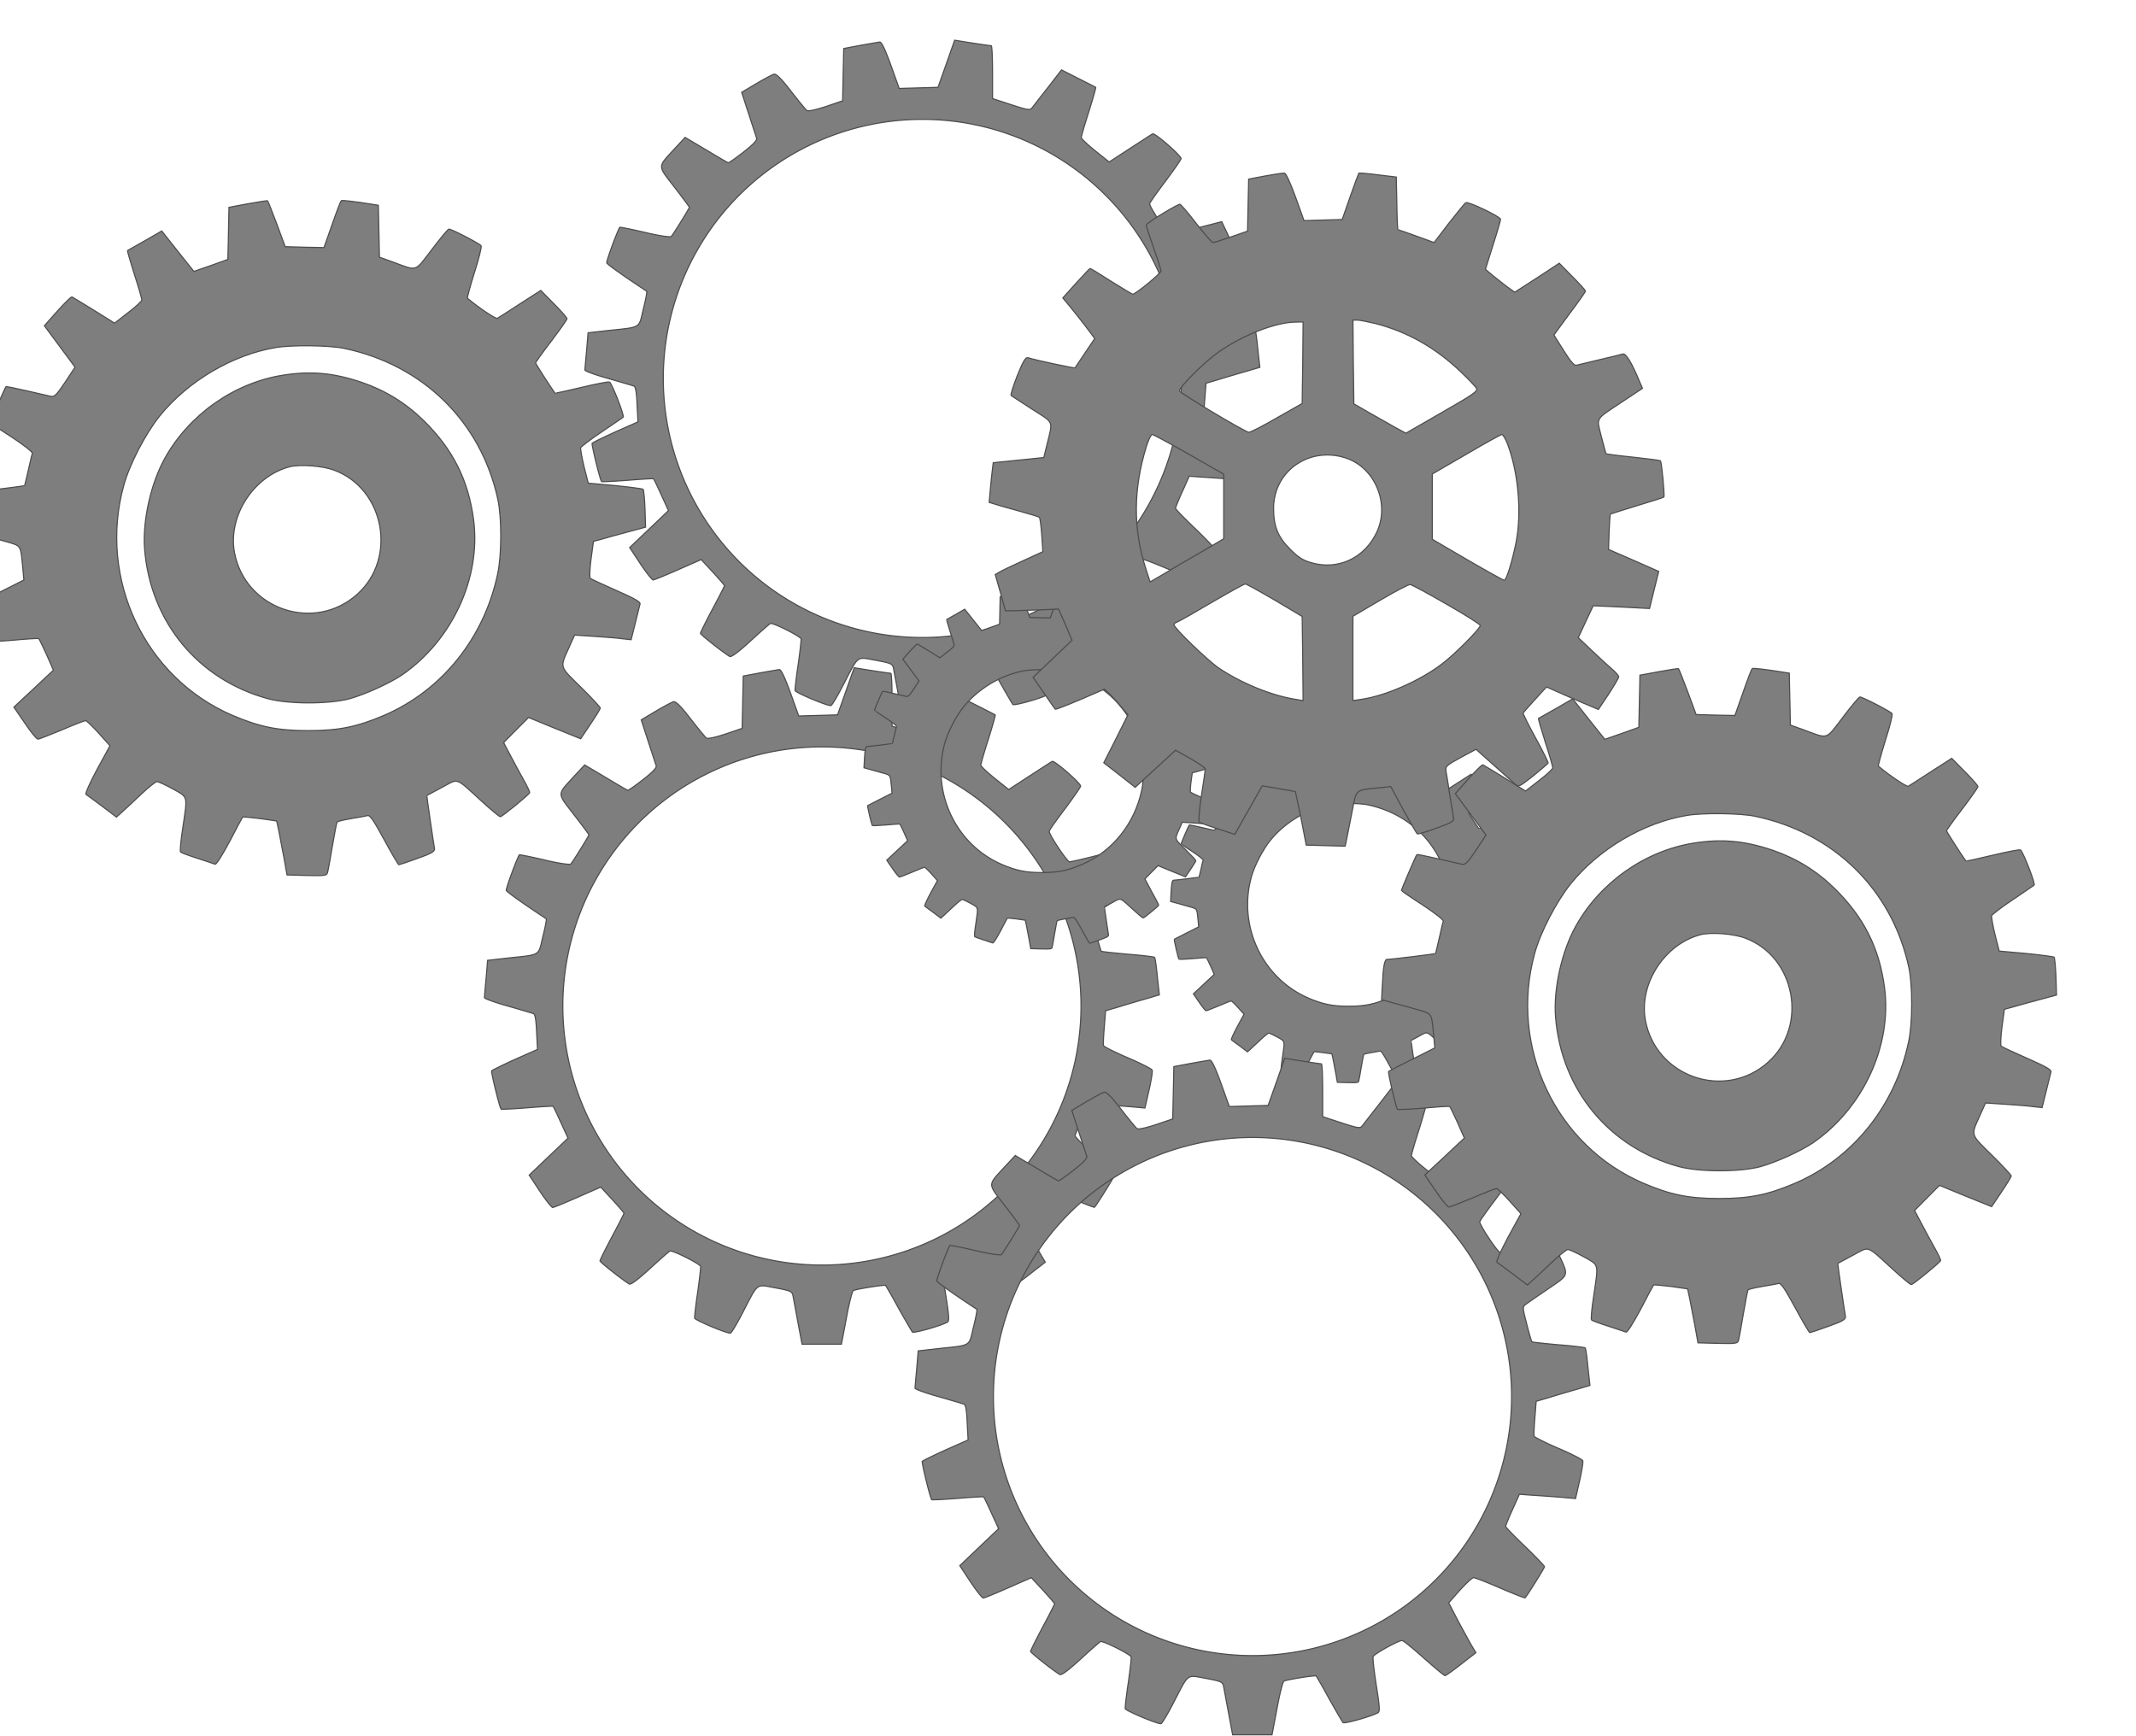 <?xml version="1.0" encoding="UTF-8" standalone="no"?>
<!-- Created with Inkscape (http://www.inkscape.org/) -->

<svg
   width="185.54mm"
   height="150.772mm"
   viewBox="0 0 185.54 150.772"
   version="1.1"
   id="svg5"
   inkscape:version="1.1.1 (3bf5ae0, 2021-09-20)"
   sodipodi:docname="picture-gears.svg"
   xmlns:inkscape="http://www.inkscape.org/namespaces/inkscape"
   xmlns:sodipodi="http://sodipodi.sourceforge.net/DTD/sodipodi-0.dtd"
   xmlns="http://www.w3.org/2000/svg"
   xmlns:svg="http://www.w3.org/2000/svg">
  <sodipodi:namedview
     id="namedview7"
     pagecolor="#ffffff"
     bordercolor="#696969"
     borderopacity="1"
     inkscape:pageshadow="0"
     inkscape:pageopacity="1"
     inkscape:pagecheckerboard="false"
     inkscape:document-units="mm"
     showgrid="false"
     inkscape:snap-global="false"
     inkscape:snap-bbox="false"
     fit-margin-top="0"
     fit-margin-left="0"
     fit-margin-right="0"
     fit-margin-bottom="0"
     inkscape:zoom="0.33512179"
     inkscape:cx="281.98703"
     inkscape:cy="401.34663"
     inkscape:window-width="1294"
     inkscape:window-height="704"
     inkscape:window-x="72"
     inkscape:window-y="27"
     inkscape:window-maximized="1"
     inkscape:current-layer="g1207" />
  <defs
     id="defs2" />
  <g
     inkscape:label="Layer 1"
     inkscape:groupmode="layer"
     id="layer1"
     transform="translate(61.343,31.216)">
    <g
       transform="matrix(0.012,0,0,-0.012,-174.728,118.629)"
       fill="#000000"
       stroke="none"
       id="g1207">
      <path
         id="gear-6"
         style="fill:#7e7e7e;fill-opacity:1;stroke:#4d4d4d;stroke-width:8.142;stroke-miterlimit:4;stroke-dasharray:none;stroke-opacity:1"
         d="m 16359.04,12196.11 -60.201,-171.281 -60.246,-169.931 -140.482,-4.007 -140.484,-4.008 -60.245,168.58 c -41.48,113.736 -66.902,167.274 -80.282,167.274 -10.705,-1.338 -73.581,-12.047 -140.484,-24.089 l -120.446,-22.739 -4.008,-188.662 -4.007,-190.012 -121.753,-41.47 c -78.945,-25.423 -128.46,-36.125 -137.826,-28.097 -8.028,6.691 -60.226,69.566 -115.087,140.484 -66.903,86.974 -105.695,125.766 -121.753,121.752 -12.043,-2.676 -69.586,-33.426 -128.462,-68.216 l -105.678,-62.902 50.836,-156.557 c 28.099,-85.636 53.53,-164.585 57.543,-175.289 5.353,-13.381 -24.087,-45.503 -95.004,-100.364 -56.2,-44.156 -105.729,-78.92 -111.081,-77.582 -5.352,1.338 -76.267,42.809 -160.565,93.656 l -151.199,89.648 -73.575,-78.932 c -128.453,-140.497 -128.447,-119.105 -4.007,-281.011 60.213,-77.608 108.378,-143.165 108.378,-145.842 0,-8.028 -119.118,-199.358 -131.161,-211.4 -6.69,-6.69 -90.951,5.318 -189.969,29.403 -97.679,22.748 -179.32,38.801 -181.997,37.463 -14.718,-17.395 -99.02,-244.848 -95.006,-258.229 5.353,-12.042 129.797,-100.367 289.026,-204.736 4.015,-1.338 -6.694,-60.176 -24.089,-128.416 -34.789,-144.511 -9.348,-129.796 -258.228,-156.557 l -141.835,-16.074 -10.716,-128.462 c -6.69,-70.917 -12.066,-133.806 -12.066,-141.834 0,-6.69 74.947,-34.778 167.275,-60.201 92.325,-26.761 175.298,-50.873 186.003,-54.887 13.38,-4.014 20.075,-41.48 24.089,-132.468 l 6.666,-127.111 -163.223,-72.224 c -88.311,-40.142 -164.61,-77.631 -168.624,-82.983 -5.353,-9.367 57.555,-266.255 68.26,-276.959 2.675,-2.676 86.97,1.337 188.663,9.366 101.691,8.028 186.017,13.348 187.355,10.672 2.676,-1.338 28.092,-54.843 56.192,-116.394 l 52.186,-113.737 -140.527,-133.819 -140.484,-133.775 77.626,-117.745 c 42.817,-64.227 84.276,-116.438 92.306,-116.438 8.028,0 89.656,33.476 180.645,73.618 l 167.274,73.574 82.941,-89.648 c 46.832,-50.846 84.301,-94.999 85.639,-99.014 0,-4.014 -38.82,-80.28 -86.991,-169.931 -48.17,-90.989 -86.947,-168.598 -86.947,-175.289 0,-9.367 160.554,-136.498 211.401,-167.273 12.043,-6.69 60.217,29.433 147.192,108.379 70.917,65.565 137.826,124.459 147.192,129.811 14.718,9.367 207.397,-86.982 222.116,-109.73 2.676,-5.352 -6.701,-86.963 -20.082,-183.304 -14.718,-96.341 -24.076,-181.965 -22.738,-192.669 4.014,-14.719 224.776,-108.423 258.228,-108.423 8.028,0 48.181,68.283 90.999,151.243 113.735,219.443 92.317,202.019 235.489,176.595 112.398,-21.409 120.421,-25.43 127.112,-57.544 4.015,-20.071 20.099,-107.046 36.155,-194.02 l 29.447,-156.558 h 143.14 141.835 l 36.155,190.012 c 18.734,103.031 41.456,192.675 49.486,198.028 16.056,10.705 227.492,44.153 234.183,37.462 2.676,-2.676 45.485,-76.26 93.656,-164.573 49.508,-88.312 95.01,-165.897 100.362,-172.588 10.706,-10.705 212.741,46.801 254.222,72.224 13.381,8.028 10.712,49.546 -13.373,198.071 -16.056,104.369 -26.753,196.688 -22.74,207.393 6.692,18.733 181.952,116.394 210.051,116.394 8.029,0 78.95,-57.531 156.558,-127.111 78.945,-69.579 147.21,-127.11 153.9,-127.11 5.352,0 58.857,37.446 116.394,82.94 l 107.029,82.984 -32.104,53.536 c -17.395,30.775 -61.548,111.024 -99.014,180.603 l -65.558,127.111 80.281,90.999 c 45.496,49.508 89.648,90.999 99.015,90.999 10.703,0 97.666,-33.445 192.669,-74.925 96.34,-41.48 177.971,-73.593 180.647,-70.917 16.057,16.057 140.483,215.407 140.483,224.774 0,6.69 -62.876,72.26 -140.483,147.192 -77.607,73.594 -140.484,139.183 -140.484,144.535 0,6.69 21.385,60.201 49.485,121.752 l 49.528,111.037 113.737,-8.015 c 62.89,-4.014 155.216,-10.709 203.386,-14.723 l 89.648,-8.015 29.448,128.461 c 16.056,70.918 26.752,136.475 22.738,145.842 -4.015,9.366 -82.973,49.506 -176.638,89.648 -93.664,40.142 -172.613,80.301 -175.289,86.991 -2.676,8.029 0,66.872 5.357,133.775 l 9.366,119.095 100.364,29.447 c 54.861,17.395 143.175,42.825 194.02,57.544 l 95.006,28.097 -14.724,132.468 c -6.69,73.594 -16.066,136.458 -20.081,139.133 -4.014,4.014 -90.988,14.754 -194.019,22.782 -103.031,9.367 -189.982,18.712 -191.32,21.389 -2.676,1.338 -20.067,58.881 -37.461,128.461 -30.777,117.748 -30.807,125.776 -8.06,141.832 12.044,9.367 85.633,60.234 160.565,111.081 157.892,108.383 152.556,90.989 77.626,255.571 l -48.179,101.671 -176.638,-45.478 c -97.679,-25.423 -187.324,-45.521 -198.028,-45.521 -17.395,0 -147.191,195.387 -147.191,220.81 0,6.69 50.848,78.912 113.737,161.872 62.888,84.298 113.737,157.926 113.737,164.616 0,22.747 -189.986,188.663 -206.043,179.297 -8.029,-4.015 -81.612,-52.2 -164.573,-105.723 l -149.892,-97.663 -101.671,81.589 c -54.861,44.156 -100.365,86.978 -100.365,95.006 0,8.029 24.069,92.353 54.843,187.356 29.438,95.002 52.205,173.919 49.529,176.595 -2.676,1.338 -58.857,30.801 -125.76,64.252 l -121.795,61.552 -99.015,-128.461 c -54.861,-69.579 -105.678,-135.149 -115.044,-147.192 -13.38,-17.395 -32.144,-14.715 -149.893,24.089 l -135.125,44.171 v 191.319 c 0,105.707 -4.013,191.362 -9.366,191.362 -10.703,0 -144.533,20.074 -224.817,33.455 z m -233.487,-573.173 a 1875.475,1875.475 0 0 0 1875.468,-1875.466 1875.475,1875.475 0 0 0 -1875.468,-1875.467 1875.475,1875.475 0 0 0 -1875.51,1875.467 1875.475,1875.475 0 0 0 1875.51,1875.466 z" />
      <path
         id="gear-3"
         style="fill:#7e7e7e;fill-opacity:1;stroke:#4d4d4d;stroke-width:8.142;stroke-miterlimit:4;stroke-dasharray:none;stroke-opacity:1"
         d="m 15631.792,7653.24 -60.201,-171.281 -60.246,-169.931 -140.482,-4.007 -140.484,-4.008 -60.245,168.58 c -41.48,113.736 -66.902,167.274 -80.282,167.274 -10.705,-1.338 -73.581,-12.047 -140.484,-24.089 l -120.446,-22.739 -4.008,-188.662 -4.007,-190.012 -121.753,-41.47 c -78.945,-25.423 -128.46,-36.125 -137.826,-28.097 -8.028,6.691 -60.226,69.566 -115.087,140.484 -66.903,86.974 -105.695,125.766 -121.753,121.752 -12.043,-2.676 -69.586,-33.426 -128.462,-68.216 l -105.678,-62.902 50.836,-156.557 c 28.099,-85.636 53.53,-164.585 57.543,-175.289 5.353,-13.381 -24.087,-45.503 -95.004,-100.364 -56.2,-44.156 -105.729,-78.92 -111.081,-77.582 -5.352,1.338 -76.267,42.809 -160.565,93.656 l -151.199,89.648 -73.575,-78.932 c -128.453,-140.497 -128.447,-119.105 -4.007,-281.011 60.213,-77.608 108.378,-143.165 108.378,-145.842 0,-8.028 -119.118,-199.358 -131.161,-211.4 -6.69,-6.69 -90.951,5.318 -189.969,29.403 -97.679,22.748 -179.32,38.801 -181.997,37.463 -14.718,-17.395 -99.02,-244.848 -95.006,-258.229 5.353,-12.042 129.797,-100.367 289.026,-204.736 4.015,-1.338 -6.694,-60.176 -24.089,-128.417 -34.789,-144.511 -9.348,-129.796 -258.228,-156.557 l -141.835,-16.074 -10.716,-128.461 c -6.69,-70.917 -12.066,-133.806 -12.066,-141.834 0,-6.69 74.947,-34.778 167.275,-60.201 92.325,-26.761 175.298,-50.873 186.003,-54.887 13.38,-4.014 20.075,-41.48 24.089,-132.468 l 6.666,-127.111 -163.223,-72.224 c -88.311,-40.142 -164.61,-77.631 -168.624,-82.983 -5.353,-9.367 57.555,-266.255 68.26,-276.959 2.675,-2.676 86.97,1.337 188.663,9.366 101.691,8.028 186.017,13.348 187.355,10.672 2.676,-1.338 28.092,-54.843 56.192,-116.394 l 52.186,-113.737 -140.527,-133.819 -140.484,-133.775 77.626,-117.745 c 42.817,-64.227 84.276,-116.438 92.306,-116.438 8.028,0 89.656,33.476 180.645,73.618 l 167.274,73.574 82.941,-89.648 c 46.832,-50.846 84.301,-94.999 85.639,-99.014 0,-4.014 -38.82,-80.28 -86.991,-169.931 -48.17,-90.989 -86.947,-168.598 -86.947,-175.289 0,-9.367 160.554,-136.498 211.401,-167.273 12.043,-6.69 60.217,29.433 147.192,108.379 70.917,65.565 137.826,124.459 147.192,129.811 14.718,9.367 207.397,-86.982 222.116,-109.73 2.676,-5.352 -6.701,-86.963 -20.082,-183.304 -14.718,-96.341 -24.076,-181.965 -22.738,-192.669 4.014,-14.719 224.776,-108.423 258.228,-108.423 8.028,0 48.181,68.283 90.999,151.243 113.735,219.443 92.317,202.019 235.489,176.595 112.398,-21.409 120.421,-25.43 127.112,-57.544 4.015,-20.071 20.099,-107.046 36.155,-194.02 l 29.447,-156.558 h 143.14 141.835 l 36.155,190.012 c 18.734,103.031 41.456,192.675 49.486,198.028 16.056,10.705 227.492,44.153 234.183,37.462 2.676,-2.676 45.485,-76.26 93.656,-164.573 49.508,-88.312 95.01,-165.897 100.362,-172.588 10.706,-10.705 212.741,46.801 254.222,72.224 13.381,8.028 10.712,49.546 -13.373,198.071 -16.056,104.369 -26.753,196.688 -22.74,207.393 6.692,18.733 181.952,116.394 210.051,116.394 8.029,0 78.95,-57.531 156.558,-127.111 78.945,-69.579 147.21,-127.11 153.9,-127.11 5.352,0 58.857,37.446 116.394,82.94 l 107.029,82.984 -32.104,53.536 c -17.395,30.775 -61.548,111.024 -99.014,180.603 l -65.558,127.111 80.281,90.999 c 45.496,49.508 89.648,90.999 99.015,90.999 10.703,0 97.666,-33.445 192.669,-74.925 96.34,-41.48 177.971,-73.593 180.647,-70.917 16.057,16.057 140.483,215.407 140.483,224.774 0,6.69 -62.876,72.26 -140.483,147.192 -77.607,73.594 -140.484,139.183 -140.484,144.535 0,6.69 21.385,60.201 49.485,121.752 l 49.528,111.037 113.737,-8.015 c 62.89,-4.014 155.216,-10.709 203.386,-14.723 l 89.648,-8.015 29.448,128.461 c 16.056,70.918 26.752,136.475 22.738,145.842 -4.015,9.366 -82.973,49.506 -176.638,89.648 -93.664,40.142 -172.613,80.301 -175.289,86.991 -2.676,8.029 0,66.872 5.357,133.775 l 9.366,119.095 100.364,29.447 c 54.861,17.395 143.175,42.825 194.02,57.544 l 95.006,28.097 -14.724,132.468 c -6.69,73.593 -16.066,136.457 -20.081,139.133 -4.014,4.014 -90.988,14.754 -194.019,22.782 -103.031,9.367 -189.982,18.712 -191.32,21.389 -2.676,1.338 -20.067,58.881 -37.461,128.461 -30.777,117.749 -30.807,125.776 -8.06,141.833 12.044,9.367 85.633,60.234 160.565,111.081 157.892,108.383 152.556,90.989 77.626,255.571 l -48.179,101.671 -176.638,-45.478 c -97.679,-25.423 -187.324,-45.521 -198.028,-45.521 -17.395,0 -147.191,195.387 -147.191,220.81 0,6.69 50.848,78.912 113.737,161.872 62.888,84.298 113.737,157.926 113.737,164.616 0,22.747 -189.986,188.663 -206.043,179.297 -8.029,-4.015 -81.612,-52.2 -164.573,-105.723 l -149.892,-97.663 -101.671,81.589 c -54.861,44.156 -100.365,86.978 -100.365,95.006 0,8.029 24.069,92.353 54.843,187.356 29.438,95.002 52.205,173.919 49.529,176.595 -2.676,1.338 -58.857,30.801 -125.76,64.252 l -121.795,61.552 -99.015,-128.461 c -54.861,-69.579 -105.678,-135.149 -115.044,-147.192 -13.38,-17.395 -32.144,-14.715 -149.893,24.089 l -135.125,44.171 v 191.319 c 0,105.707 -4.013,191.362 -9.366,191.362 -10.703,0 -144.533,20.074 -224.817,33.455 z m -233.487,-573.173 a 1875.475,1875.475 0 0 0 1875.468,-1875.466 1875.475,1875.475 0 0 0 -1875.468,-1875.467 1875.475,1875.475 0 0 0 -1875.51,1875.467 1875.475,1875.475 0 0 0 1875.51,1875.466 z" />
      <path
         d="m 16760.523,8180.52 -71.916,-13.396 -2.115,-99.413 -2.115,-99.413 -64.865,-23.267 -64.865,-22.562 -61.341,76.851 -61.339,77.556 -25.383,-14.806 c -14.101,-8.461 -43.008,-24.677 -64.159,-36.663 -21.152,-11.986 -39.484,-22.562 -40.894,-23.267 -1.409,-0.705 10.576,-41.598 26.087,-90.952 16.216,-49.354 28.907,-93.772 28.203,-98.003 0,-4.23 -23.267,-26.087 -52.174,-47.944 l -51.47,-40.188 -78.966,49.354 c -43.009,26.792 -81.082,49.354 -83.902,50.764 -3.525,0.705 -28.202,-23.972 -55.699,-54.289 l -49.354,-55.7 58.52,-78.966 58.519,-78.966 -38.073,-57.815 c -32.433,-48.649 -40.893,-56.405 -54.289,-53.584 -8.461,2.115 -50.06,11.281 -92.363,21.152 -42.304,9.871 -77.556,16.921 -78.966,15.511 -3.526,-2.82 -59.225,-133.256 -59.225,-136.781 0,-1.41 36.663,-26.792 81.787,-55.7 45.828,-30.317 80.376,-57.109 78.262,-62.045 -2.117,-4.23 -8.462,-33.138 -15.512,-64.16 -7.051,-31.023 -13.396,-57.11 -14.101,-58.52 -1.411,-2.115 -169.214,-22.562 -184.725,-22.562 -9.871,0 -14.806,-25.382 -18.332,-100.118 l -2.82,-53.584 43.008,-11.986 c 23.972,-6.346 65.571,-17.626 93.773,-26.087 57.109,-16.216 53.585,-11.986 62.045,-98.708 l 4.23,-47.239 -86.721,-43.714 c -47.944,-23.972 -88.133,-44.419 -89.543,-45.829 -3.525,-3.525 28.202,-139.601 33.842,-144.537 2.116,-2.115 47.24,0 99.414,4.23 52.174,4.935 97.298,7.756 99.413,6.346 2.115,-1.41 15.511,-28.907 30.317,-61.34 l 26.088,-59.225 -40.894,-38.073 c -21.857,-21.152 -56.404,-52.879 -75.441,-70.506 l -34.548,-32.433 41.599,-60.635 c 22.562,-33.843 45.123,-61.34 50.059,-61.34 4.935,0 45.828,16.216 91.657,35.253 45.828,19.742 86.017,35.253 90.247,35.253 3.525,0 26.792,-21.857 50.059,-47.944 l 43.009,-47.944 -49.354,-90.247 c -26.792,-50.059 -45.829,-92.362 -42.303,-95.183 3.525,-2.115 31.022,-22.562 61.339,-45.124 l 54.995,-41.598 22.561,20.447 c 11.987,10.576 44.419,40.893 71.916,66.981 28.203,26.792 54.995,47.944 59.93,47.944 5.641,0 33.138,-12.691 61.34,-28.202 58.52,-33.138 55.7,-22.562 37.368,-148.062 -7.755,-48.649 -11.281,-90.247 -8.461,-92.362 2.115,-2.82 31.023,-13.396 64.16,-23.972 33.138,-10.576 63.456,-21.152 67.686,-22.562 4.935,-1.41 28.907,37.368 55.7,87.427 25.381,49.354 47.943,90.952 49.353,92.362 1.411,1.41 31.023,-1.41 66.275,-5.64 l 63.456,-9.166 7.755,-35.958 c 3.526,-19.742 12.691,-66.275 19.742,-102.938 l 11.986,-66.98 75.441,-2.115 c 66.981,-1.41 75.441,-0.705 78.966,10.576 2.115,7.051 10.576,52.174 18.332,100.118 8.461,48.649 16.216,90.247 18.331,93.067 1.41,2.82 26.087,8.461 54.29,13.396 27.497,4.23 55.699,9.871 62.044,11.281 9.166,2.82 23.973,-19.742 63.456,-92.362 28.202,-52.174 53.584,-95.183 55.699,-95.183 2.115,0 33.843,10.576 70.506,23.972 54.289,19.037 66.98,26.792 65.57,37.368 -1.41,7.051 -8.461,54.994 -16.216,107.168 -7.756,51.469 -13.396,95.183 -12.691,95.888 1.41,0.705 27.497,14.806 57.815,31.023 64.865,34.548 47.943,40.893 151.586,-53.584 35.253,-32.433 66.981,-58.52 70.507,-58.52 7.05,0 108.578,83.197 112.103,91.657 0.705,2.82 -9.166,24.677 -22.561,47.944 -13.396,23.972 -36.664,66.275 -50.765,93.772 l -26.087,49.354 47.239,47.944 47.944,47.944 99.413,-40.893 99.413,-40.188 37.368,55.699 c 20.447,30.317 37.367,57.815 37.367,61.34 0,3.525 -33.137,39.483 -74.03,79.671 -83.197,81.787 -80.376,72.621 -45.829,150.177 l 21.857,48.649 75.441,-4.936 c 41.598,-2.82 90.247,-6.346 107.874,-9.166 l 32.432,-3.525 15.511,62.045 c 8.461,34.548 16.922,67.686 18.332,74.031 2.82,7.756 -19.036,20.447 -89.543,51.469 -51.469,22.562 -96.592,43.714 -100.118,46.534 -3.525,3.525 -2.114,34.548 2.821,73.326 l 9.165,67.685 28.908,7.756 c 15.512,4.935 60.635,16.921 99.413,27.497 l 70.505,19.037 -2.114,69.801 c -1.41,38.778 -4.935,71.916 -7.051,74.736 -2.82,2.115 -50.764,8.461 -107.168,14.101 l -102.234,9.166 -16.216,63.455 c -8.461,35.253 -14.102,66.98 -12.691,71.916 2.115,4.23 37.368,31.728 79.671,59.93 41.599,28.202 78.967,53.584 82.492,56.405 5.64,3.525 -38.073,117.744 -51.469,133.961 -2.116,2.82 -50.059,-6.345 -105.759,-19.741 -55.699,-13.396 -102.233,-23.267 -102.938,-22.562 -15.511,21.152 -74.031,112.104 -74.031,115.629 0,2.115 26.792,40.188 59.93,83.197 33.138,43.713 59.929,81.787 59.929,85.312 0,3.525 -22.561,29.612 -50.058,57.109 l -50.06,50.764 -78.966,-50.764 c -43.008,-28.202 -81.786,-52.879 -86.722,-55.7 -5.64,-3.525 -74.736,43.008 -114.219,76.851 -1.41,1.41 10.576,45.829 26.792,98.003 16.922,52.174 28.202,98.003 25.383,102.233 -4.936,7.756 -112.105,63.455 -122.68,63.455 -3.526,0 -32.433,-34.548 -64.866,-77.556 -66.981,-87.427 -53.584,-83.197 -147.357,-48.649 l -52.879,19.037 -2.115,99.413 -2.116,98.708 -22.561,3.525 c -64.16,10.576 -114.924,16.216 -118.449,14.101 -2.82,-1.41 -18.332,-42.303 -35.253,-90.952 l -31.023,-88.132 -74.031,1.41 -74.03,2.115 -31.728,86.017 c -17.627,47.239 -33.843,87.427 -35.253,88.837 -2.115,1.41 -35.958,-4.23 -75.441,-11.281 z m 365.924,-551.354 c 302.469,-62.75 523.858,-280.613 588.018,-576.736 14.805,-69.096 14.805,-210.812 -0.705,-283.433 -51.47,-244.655 -212.222,-444.891 -432.905,-540.073 -104.349,-44.419 -172.739,-58.52 -289.778,-58.52 -117.04,0 -185.431,14.101 -289.779,58.52 -334.197,143.832 -511.87,519.627 -414.573,875.68 21.857,81.082 83.197,198.826 138.191,267.216 107.874,132.551 277.087,232.669 442.071,260.166 61.339,10.576 203.761,8.461 259.46,-2.82 z"
         id="gear-5"
         style="fill:#7e7e7e;fill-opacity:1;stroke:#4d4d4d;stroke-width:8.142;stroke-miterlimit:4;stroke-dasharray:none;stroke-opacity:1" />
      <path
         d="m 18980.141,7212.858 -71.916,-13.396 -2.115,-99.413 -2.115,-99.413 -64.865,-23.267 -64.865,-22.562 -61.341,76.851 -61.339,77.556 -25.383,-14.806 c -14.101,-8.461 -43.008,-24.677 -64.159,-36.663 -21.152,-11.986 -39.484,-22.562 -40.894,-23.267 -1.409,-0.705 10.576,-41.598 26.087,-90.952 16.216,-49.354 28.907,-93.772 28.203,-98.003 0,-4.23 -23.267,-26.087 -52.174,-47.944 l -51.47,-40.188 -78.966,49.354 c -43.009,26.792 -81.082,49.354 -83.902,50.764 -3.525,0.705 -28.202,-23.972 -55.699,-54.289 l -49.354,-55.7 58.52,-78.966 58.519,-78.966 -38.073,-57.815 c -32.433,-48.649 -40.893,-56.405 -54.289,-53.584 -8.461,2.115 -50.06,11.281 -92.363,21.152 -42.304,9.871 -77.556,16.921 -78.966,15.511 -3.526,-2.82 -59.225,-133.256 -59.225,-136.781 0,-1.41 36.663,-26.792 81.787,-55.7 45.828,-30.317 80.376,-57.109 78.262,-62.045 -2.117,-4.23 -8.462,-33.138 -15.512,-64.16 -7.051,-31.023 -13.396,-57.11 -14.101,-58.52 -1.411,-2.115 -169.214,-22.562 -184.725,-22.562 -9.871,0 -14.806,-25.382 -18.332,-100.118 l -2.82,-53.584 43.008,-11.986 c 23.972,-6.346 65.571,-17.626 93.773,-26.087 57.109,-16.216 53.585,-11.986 62.045,-98.708 l 4.23,-47.239 -86.721,-43.714 c -47.944,-23.972 -88.133,-44.419 -89.543,-45.829 -3.525,-3.525 28.202,-139.601 33.842,-144.537 2.116,-2.115 47.24,0 99.414,4.23 52.174,4.935 97.298,7.756 99.413,6.346 2.115,-1.41 15.511,-28.907 30.317,-61.34 l 26.088,-59.225 -40.894,-38.073 c -21.857,-21.152 -56.404,-52.879 -75.441,-70.506 l -34.548,-32.433 41.599,-60.635 c 22.562,-33.843 45.123,-61.34 50.059,-61.34 4.935,0 45.828,16.216 91.657,35.253 45.828,19.742 86.017,35.253 90.247,35.253 3.525,0 26.792,-21.857 50.059,-47.944 l 43.009,-47.944 -49.354,-90.247 c -26.792,-50.059 -45.829,-92.362 -42.303,-95.183 3.525,-2.115 31.022,-22.562 61.339,-45.124 l 54.995,-41.598 22.561,20.447 c 11.987,10.576 44.419,40.893 71.916,66.981 28.203,26.792 54.995,47.944 59.93,47.944 5.641,0 33.138,-12.691 61.34,-28.202 58.52,-33.138 55.7,-22.562 37.368,-148.062 -7.755,-48.649 -11.281,-90.247 -8.461,-92.362 2.115,-2.82 31.023,-13.396 64.16,-23.972 33.138,-10.576 63.456,-21.152 67.686,-22.562 4.935,-1.41 28.907,37.368 55.7,87.427 25.381,49.354 47.943,90.952 49.353,92.362 1.411,1.41 31.023,-1.41 66.275,-5.64 l 63.456,-9.166 7.755,-35.958 c 3.526,-19.742 12.691,-66.275 19.742,-102.938 l 11.986,-66.98 75.441,-2.115 c 66.981,-1.41 75.441,-0.705 78.966,10.576 2.115,7.051 10.576,52.174 18.332,100.118 8.461,48.649 16.216,90.247 18.331,93.067 1.41,2.82 26.087,8.461 54.29,13.396 27.497,4.23 55.699,9.871 62.044,11.281 9.166,2.82 23.973,-19.742 63.456,-92.362 28.202,-52.174 53.584,-95.183 55.699,-95.183 2.115,0 33.843,10.576 70.506,23.972 54.289,19.037 66.98,26.792 65.57,37.368 -1.41,7.051 -8.461,54.994 -16.216,107.168 -7.756,51.469 -13.396,95.183 -12.691,95.888 1.41,0.705 27.497,14.806 57.815,31.023 64.865,34.548 47.943,40.893 151.586,-53.584 35.253,-32.433 66.981,-58.52 70.507,-58.52 7.05,0 108.578,83.197 112.103,91.657 0.705,2.82 -9.166,24.677 -22.561,47.944 -13.396,23.972 -36.664,66.275 -50.765,93.772 l -26.087,49.354 47.239,47.944 47.944,47.944 99.413,-40.893 99.413,-40.188 37.368,55.699 c 20.447,30.317 37.367,57.815 37.367,61.34 0,3.525 -33.137,39.483 -74.03,79.671 -83.197,81.787 -80.376,72.621 -45.829,150.177 l 21.857,48.649 75.441,-4.936 c 41.598,-2.82 90.247,-6.346 107.874,-9.166 l 32.432,-3.525 15.511,62.045 c 8.461,34.548 16.922,67.686 18.332,74.031 2.82,7.756 -19.036,20.447 -89.543,51.469 -51.469,22.562 -96.592,43.714 -100.118,46.534 -3.525,3.525 -2.114,34.548 2.821,73.326 l 9.165,67.685 28.908,7.756 c 15.512,4.935 60.635,16.921 99.413,27.497 l 70.505,19.037 -2.114,69.801 c -1.41,38.778 -4.935,71.916 -7.051,74.736 -2.82,2.115 -50.764,8.461 -107.168,14.101 l -102.234,9.166 -16.216,63.455 c -8.461,35.253 -14.102,66.98 -12.691,71.916 2.115,4.23 37.368,31.728 79.671,59.93 41.599,28.202 78.967,53.584 82.492,56.405 5.64,3.525 -38.073,117.744 -51.469,133.961 -2.116,2.82 -50.059,-6.345 -105.759,-19.741 -55.699,-13.396 -102.233,-23.267 -102.938,-22.562 -15.511,21.152 -74.031,112.104 -74.031,115.629 0,2.115 26.792,40.188 59.93,83.197 33.138,43.713 59.929,81.787 59.929,85.312 0,3.525 -22.561,29.612 -50.058,57.109 l -50.06,50.764 -78.966,-50.764 c -43.008,-28.202 -81.786,-52.879 -86.722,-55.7 -5.64,-3.525 -74.736,43.008 -114.219,76.851 -1.41,1.41 10.576,45.829 26.792,98.003 16.922,52.174 28.202,98.003 25.383,102.233 -4.936,7.756 -112.105,63.455 -122.68,63.455 -3.526,0 -32.433,-34.548 -64.866,-77.556 -66.981,-87.427 -53.584,-83.197 -147.357,-48.649 l -52.879,19.037 -2.115,99.413 -2.116,98.708 -22.561,3.525 c -64.16,10.576 -114.924,16.216 -118.449,14.101 -2.82,-1.41 -18.332,-42.303 -35.253,-90.952 l -31.023,-88.132 -74.031,1.41 -74.03,2.115 -31.728,86.017 c -17.627,47.239 -33.843,87.427 -35.253,88.837 -2.115,1.41 -35.958,-4.23 -75.441,-11.281 z m 365.924,-551.354 c 302.469,-62.75 523.858,-280.613 588.018,-576.736 14.805,-69.096 14.805,-210.812 -0.705,-283.433 -51.47,-244.655 -212.222,-444.891 -432.905,-540.073 -104.349,-44.419 -172.739,-58.52 -289.778,-58.52 -117.04,0 -185.431,14.101 -289.779,58.52 -334.197,143.832 -511.87,519.627 -414.573,875.68 21.857,81.082 83.197,198.826 138.191,267.216 107.874,132.551 277.087,232.669 442.071,260.166 61.339,10.576 203.761,8.461 259.46,-2.82 z"
         id="gear-4"
         style="fill:#7e7e7e;fill-opacity:1;stroke:#4d4d4d;stroke-width:8.142;stroke-miterlimit:4;stroke-dasharray:none;stroke-opacity:1" />
      <path
         id="gear-1"
         style="fill:#7e7e7e;fill-opacity:1;stroke:#4d4d4d;stroke-width:8.142;stroke-miterlimit:4;stroke-dasharray:none;stroke-opacity:1"
         d="m 18748.683,4825.936 -60.201,-171.281 -60.246,-169.931 -140.482,-4.008 -140.484,-4.008 -60.245,168.58 c -41.48,113.736 -66.902,167.274 -80.282,167.274 -10.705,-1.338 -73.581,-12.046 -140.484,-24.089 l -120.446,-22.739 -4.008,-188.662 -4.007,-190.012 -121.753,-41.47 c -78.945,-25.423 -128.46,-36.125 -137.826,-28.097 -8.028,6.69 -60.226,69.566 -115.087,140.483 -66.903,86.975 -105.695,125.767 -121.753,121.753 -12.043,-2.676 -69.586,-33.427 -128.462,-68.216 l -105.678,-62.902 50.836,-156.557 c 28.099,-85.636 53.53,-164.584 57.543,-175.289 5.353,-13.381 -24.087,-45.504 -95.004,-100.364 -56.2,-44.156 -105.729,-78.92 -111.081,-77.582 -5.352,1.338 -76.267,42.809 -160.565,93.656 l -151.199,89.648 -73.575,-78.932 c -128.453,-140.497 -128.447,-119.105 -4.007,-281.011 60.213,-77.608 108.378,-143.165 108.378,-145.841 0,-8.028 -119.118,-199.358 -131.161,-211.4 -6.69,-6.69 -90.951,5.318 -189.969,29.403 -97.679,22.747 -179.32,38.8 -181.997,37.462 -14.718,-17.395 -99.02,-244.848 -95.006,-258.229 5.353,-12.043 129.797,-100.367 289.026,-204.736 4.015,-1.338 -6.694,-60.176 -24.089,-128.417 -34.789,-144.511 -9.348,-129.796 -258.228,-156.558 l -141.835,-16.074 -10.716,-128.461 c -6.69,-70.917 -12.066,-133.806 -12.066,-141.834 0,-6.69 74.947,-34.778 167.275,-60.201 92.325,-26.761 175.298,-50.873 186.003,-54.887 13.38,-4.014 20.075,-41.48 24.089,-132.468 l 6.666,-127.111 -163.223,-72.224 c -88.311,-40.142 -164.61,-77.631 -168.624,-82.983 -5.353,-9.367 57.555,-266.255 68.26,-276.959 2.675,-2.676 86.97,1.337 188.663,9.366 101.691,8.028 186.017,13.348 187.355,10.672 2.676,-1.338 28.092,-54.843 56.192,-116.394 l 52.186,-113.737 -140.527,-133.819 -140.484,-133.775 77.626,-117.745 c 42.817,-64.227 84.276,-116.438 92.306,-116.438 8.028,0 89.656,33.476 180.645,73.618 l 167.274,73.574 82.941,-89.648 c 46.832,-50.846 84.301,-95 85.639,-99.014 0,-4.014 -38.82,-80.28 -86.991,-169.931 -48.17,-90.989 -86.947,-168.598 -86.947,-175.289 0,-9.367 160.554,-136.498 211.401,-167.273 12.043,-6.69 60.217,29.433 147.192,108.379 70.917,65.565 137.826,124.459 147.192,129.811 14.718,9.367 207.397,-86.982 222.116,-109.73 2.676,-5.352 -6.701,-86.963 -20.082,-183.304 -14.718,-96.341 -24.076,-181.965 -22.738,-192.669 4.014,-14.719 224.776,-108.423 258.228,-108.423 8.028,0 48.181,68.283 90.999,151.243 113.735,219.443 92.317,202.019 235.489,176.596 112.398,-21.409 120.421,-25.43 127.112,-57.544 4.015,-20.071 20.099,-107.046 36.155,-194.02 l 29.447,-156.558 h 143.14 141.835 l 36.155,190.012 c 18.734,103.031 41.456,192.675 49.486,198.028 16.056,10.705 227.492,44.153 234.183,37.462 2.676,-2.676 45.485,-76.26 93.656,-164.573 49.508,-88.312 95.01,-165.897 100.362,-172.588 10.706,-10.705 212.741,46.801 254.222,72.224 13.381,8.028 10.712,49.546 -13.373,198.071 -16.056,104.369 -26.753,196.688 -22.74,207.393 6.692,18.733 181.952,116.394 210.051,116.394 8.029,0 78.95,-57.531 156.558,-127.11 78.945,-69.579 147.21,-127.11 153.9,-127.11 5.352,0 58.857,37.446 116.394,82.94 l 107.029,82.984 -32.104,53.536 c -17.395,30.775 -61.548,111.024 -99.014,180.603 l -65.558,127.11 80.281,90.999 c 45.496,49.508 89.648,90.999 99.015,90.999 10.703,0 97.666,-33.445 192.669,-74.925 96.34,-41.48 177.971,-73.593 180.647,-70.917 16.057,16.057 140.483,215.407 140.483,224.774 0,6.69 -62.876,72.26 -140.483,147.192 -77.607,73.594 -140.484,139.183 -140.484,144.535 0,6.69 21.385,60.201 49.485,121.752 l 49.528,111.037 113.737,-8.015 c 62.89,-4.014 155.216,-10.709 203.386,-14.723 l 89.648,-8.015 29.448,128.461 c 16.056,70.918 26.752,136.475 22.738,145.842 -4.015,9.366 -82.973,49.506 -176.638,89.648 -93.664,40.142 -172.613,80.301 -175.289,86.991 -2.676,8.029 0,66.872 5.357,133.775 l 9.366,119.095 100.364,29.447 c 54.861,17.395 143.175,42.825 194.02,57.544 l 95.006,28.097 -14.724,132.468 c -6.69,73.594 -16.066,136.457 -20.081,139.133 -4.014,4.014 -90.988,14.754 -194.019,22.782 -103.031,9.367 -189.982,18.712 -191.32,21.388 -2.676,1.338 -20.067,58.881 -37.461,128.461 -30.777,117.75 -30.807,125.777 -8.06,141.834 12.044,9.367 85.633,60.234 160.565,111.08 157.892,108.383 152.556,90.989 77.626,255.571 l -48.179,101.671 -176.638,-45.477 c -97.679,-25.423 -187.324,-45.521 -198.028,-45.521 -17.395,0 -147.191,195.386 -147.191,220.81 0,6.69 50.848,78.912 113.737,161.872 62.888,84.298 113.737,157.926 113.737,164.616 0,22.747 -189.986,188.663 -206.043,179.296 -8.029,-4.014 -81.612,-52.2 -164.573,-105.722 l -149.892,-97.663 -101.671,81.59 c -54.861,44.156 -100.365,86.978 -100.365,95.006 0,8.028 24.069,92.353 54.843,187.355 29.438,95.002 52.205,173.919 49.529,176.595 -2.676,1.338 -58.857,30.801 -125.76,64.252 l -121.795,61.551 -99.015,-128.461 c -54.861,-69.579 -105.678,-135.149 -115.044,-147.192 -13.38,-17.395 -32.144,-14.715 -149.893,24.089 l -135.125,44.171 v 191.319 c 0,105.707 -4.013,191.362 -9.366,191.362 -10.703,0 -144.533,20.074 -224.817,33.455 z m -233.487,-573.173 a 1875.475,1875.475 0 0 0 1875.468,-1875.467 1875.475,1875.475 0 0 0 -1875.468,-1875.467 1875.475,1875.475 0 0 0 -1875.51,1875.467 1875.475,1875.475 0 0 0 1875.51,1875.467 z" />
      <path
         id="gear-2"
         style="fill:#7e7e7e;fill-opacity:1;stroke:#4d4d4d;stroke-width:8.142;stroke-miterlimit:4;stroke-dasharray:none;stroke-opacity:1"
         d="m 22132.957,7647.337 c -5.35,-2.675 -34.754,-80.251 -66.858,-172.553 l -58.864,-167.209 -140.491,2.651 -140.449,4.039 -60.169,163.17 c -33.443,89.626 -64.224,165.88 -66.9,168.556 -4.013,2.675 -68.23,-7.997 -143.142,-21.375 l -136.452,-25.414 -3.997,-188.626 -4.04,-188.626 -123.029,-44.138 -123.072,-42.791 -116.382,145.793 -116.382,147.139 -48.176,-28.107 c -26.754,-16.052 -81.596,-46.81 -121.726,-69.551 -40.132,-22.741 -74.912,-42.8 -77.588,-44.138 -2.674,-1.338 20.053,-78.914 49.482,-172.553 30.767,-93.639 54.857,-177.907 53.52,-185.933 0,-8.026 -44.158,-49.499 -99.004,-90.968 l -97.616,-76.242 -149.832,93.619 c -81.6,50.833 -153.864,93.636 -159.215,96.311 -6.689,1.338 -53.482,-45.48 -105.653,-103.002 l -93.661,-105.695 111.039,-149.79 111.038,-149.832 -72.245,-109.692 c -61.534,-92.302 -77.585,-107.006 -103.001,-101.655 -16.052,4.013 -94.983,21.37 -175.246,40.098 -80.262,18.728 -147.157,32.128 -149.832,29.453 -6.689,-5.351 -112.342,-252.835 -112.342,-259.524 0,-2.675 69.561,-50.848 155.175,-105.694 86.95,-57.522 152.498,-108.322 148.486,-117.686 -4.015,-8.026 -16.076,-62.866 -29.453,-121.725 -13.377,-58.859 -25.422,-108.363 -26.761,-111.038 -2.676,-4.013 -321.019,-42.833 -350.449,-42.833 -18.727,0 -28.107,-48.133 -34.797,-189.93 l -5.343,-101.655 81.585,-22.763 c 45.482,-12.039 124.43,-33.429 177.938,-49.481 108.353,-30.767 101.676,-22.742 117.728,-187.28 l 7.995,-89.622 -164.516,-82.973 c -90.965,-45.482 -167.228,-84.253 -169.903,-86.929 -6.689,-6.688 53.506,-264.886 64.208,-274.25 4.014,-4.013 89.636,0.01 188.626,8.036 98.99,9.364 184.613,14.709 188.626,12.034 4.013,-2.675 29.425,-54.847 57.518,-116.382 l 49.481,-112.342 -77.588,-72.244 c -41.469,-40.131 -107.024,-100.316 -143.142,-133.759 l -65.554,-61.557 78.934,-115.035 c 42.806,-64.21 85.643,-116.382 95.007,-116.382 9.364,0 86.947,30.782 173.899,66.901 86.951,37.456 163.181,66.858 171.207,66.858 6.688,0 50.82,-41.473 94.965,-90.968 l 81.627,-90.926 -93.66,-171.248 c -50.834,-94.977 -86.928,-175.239 -80.239,-180.59 6.688,-4.013 58.86,-42.817 116.382,-85.624 l 104.306,-78.892 42.833,38.794 c 22.742,20.066 84.282,77.574 136.452,127.069 53.509,50.833 104.325,90.968 113.689,90.968 10.702,0 62.873,-24.091 116.381,-53.521 111.03,-62.872 105.679,-42.786 70.898,-280.898 -14.714,-92.302 -21.382,-171.232 -16.031,-175.246 4.012,-5.351 58.855,-25.419 121.726,-45.484 62.873,-20.066 120.389,-40.158 128.415,-42.833 9.364,-2.675 54.819,70.928 105.652,165.905 48.157,93.639 90.986,172.57 93.661,175.246 2.676,2.675 58.838,-2.703 125.723,-10.729 l 120.421,-17.377 14.684,-68.247 c 6.689,-37.456 24.113,-125.713 37.49,-195.274 l 22.721,-127.111 143.142,-3.997 c 127.083,-2.675 143.144,-1.333 149.832,20.07 4.013,13.377 20.04,98.966 34.754,189.93 16.053,92.302 30.783,171.242 34.797,176.592 2.675,5.351 49.494,16.05 103.002,25.414 52.171,8.026 105.689,18.741 117.728,21.417 17.39,5.351 45.467,-37.462 120.379,-175.246 53.507,-98.99 101.681,-180.589 105.694,-180.589 4.013,0 64.199,20.068 133.759,45.484 103.004,36.118 127.093,50.832 124.418,70.898 -2.674,13.377 -16.043,104.32 -30.757,203.31 -14.716,97.653 -25.446,180.598 -24.11,181.936 2.675,1.338 52.171,28.097 109.692,58.864 123.069,65.547 90.988,77.597 287.631,-101.655 66.885,-61.534 127.07,-111.038 133.759,-111.038 13.376,0 206.005,157.847 212.693,173.899 1.338,5.351 -17.375,46.824 -42.791,90.968 -25.416,45.482 -69.559,125.768 -96.312,177.939 l -49.523,93.619 89.621,90.968 90.968,90.968 188.626,-77.588 188.626,-76.241 70.898,105.652 c 38.794,57.522 70.898,109.693 70.898,116.382 0,6.688 -62.862,74.929 -140.449,151.178 -157.85,155.174 -152.518,137.79 -86.971,284.938 l 41.487,92.272 143.099,-9.341 c 78.926,-5.351 171.256,-12.027 204.7,-17.377 l 61.514,-6.69 29.453,117.686 c 16.053,65.548 32.079,128.452 34.755,140.491 5.35,14.715 -36.088,38.757 -169.86,97.616 -97.652,42.806 -183.283,82.966 -189.972,88.317 -6.688,6.689 -4.02,65.529 5.343,139.103 l 17.42,128.416 54.824,14.726 c 29.43,9.364 115.052,32.108 188.626,52.174 l 133.759,36.101 -3.997,132.454 c -2.675,73.574 -9.365,136.445 -13.38,141.796 -5.35,4.013 -96.336,16.059 -203.352,26.76 l -193.97,17.377 -30.757,120.379 c -16.053,66.885 -26.744,127.088 -24.068,136.452 4.014,8.026 70.874,60.223 151.137,113.731 78.925,53.508 149.833,101.648 156.522,106.999 10.701,6.689 -72.242,223.413 -97.658,254.18 -4.014,5.351 -94.981,-12.073 -200.66,-37.489 -105.679,-25.417 -193.936,-44.129 -195.274,-42.791 -29.43,40.131 -140.491,212.695 -140.491,219.383 0,4.013 50.859,76.269 113.731,157.869 62.873,82.938 113.689,155.177 113.689,161.866 0,6.688 -42.795,56.175 -94.965,108.345 l -94.965,96.312 -149.832,-96.312 c -81.599,-53.508 -155.195,-100.343 -164.559,-105.694 -10.702,-6.688 -141.778,81.625 -216.691,145.835 -2.674,2.675 20.061,86.943 50.828,185.933 32.106,98.99 53.527,185.943 48.177,193.969 -9.364,14.715 -212.698,120.379 -232.763,120.379 -6.69,0 -61.537,-65.539 -123.072,-147.139 -127.083,-165.875 -101.679,-157.862 -279.594,-92.314 l -100.309,36.143 -4.039,188.584 -3.998,187.28 -42.833,6.69 c -121.73,20.065 -218.038,30.773 -224.727,26.76 z M 21658.09,6583.87 c 116.38,20.066 386.609,16.06 492.287,-5.344 573.875,-119.056 993.909,-532.429 1115.64,-1094.266 28.091,-131.095 28.082,-399.945 -1.346,-537.729 -97.654,-464.184 -402.661,-844.124 -821.362,-1024.715 -197.982,-84.275 -327.746,-110.996 -549.805,-110.996 -222.06,0 -351.825,26.721 -549.805,110.996 -634.072,272.892 -971.167,985.907 -786.565,1661.448 41.47,153.836 157.876,377.214 262.216,506.972 204.67,251.489 525.716,441.463 838.74,493.634 z m 334.082,-187.826 c -92.4,8.191 -184.458,3.592 -286.032,-12.791 -349.94,-56.357 -674.979,-284.39 -850.605,-600.254 -102.229,-183.489 -162.531,-454.791 -146.802,-657.94 41.94,-528.186 387.948,-946.298 895.163,-1083.915 148.102,-39.319 439.066,-39.319 587.168,0 116.647,32.766 289.672,111.416 381.418,173.016 363.045,250.331 572.747,703.811 517.7,1123.214 -38.008,288.34 -150.712,511.154 -361.725,718.234 -129.754,127.132 -276.54,217.586 -448.234,276.564 -102.885,34.732 -195.651,55.68 -288.051,63.871 z m -72.707,-668.585 c 60.289,-4.751 121.542,-15.889 164.138,-32.272 361.735,-136.306 454.797,-635.651 165.147,-896.467 -311.931,-280.476 -813.928,-110.121 -889.946,304.04 -47.183,263.438 140.243,551.798 402.371,618.641 38.664,9.175 98,10.81 158.29,6.059 z" />
      <path
         id="gear-7"
         style="fill:#7e7e7e;fill-opacity:1;stroke:#4d4d4d;stroke-width:8.142;stroke-miterlimit:4;stroke-dasharray:none;stroke-opacity:1"
         d="m 11919.688,11034.492 c -5.35,-2.675 -34.754,-80.251 -66.858,-172.553 l -58.864,-167.209 -140.491,2.65 -140.449,4.04 -60.169,163.17 c -33.443,89.626 -64.224,165.88 -66.9,168.555 -4.013,2.676 -68.23,-7.997 -143.142,-21.374 l -136.452,-25.414 -3.997,-188.626 -4.04,-188.626 -123.029,-44.137 -123.072,-42.791 -116.382,145.792 -116.382,147.14 -48.176,-28.107 c -26.754,-16.053 -81.596,-46.811 -121.726,-69.551 -40.132,-22.742 -74.912,-42.8 -77.588,-44.138 -2.674,-1.338 20.053,-78.914 49.482,-172.553 30.767,-93.639 54.857,-177.907 53.52,-185.933 0,-8.026 -44.158,-49.499 -99.004,-90.968 l -97.616,-76.241 -149.832,93.618 c -81.6,50.833 -153.864,93.637 -159.215,96.312 -6.689,1.338 -53.482,-45.48 -105.653,-103.002 l -93.661,-105.694 111.039,-149.79 111.038,-149.832 -72.245,-109.692 c -61.534,-92.302 -77.585,-107.006 -103.001,-101.655 -16.052,4.013 -94.983,21.37 -175.246,40.098 -80.262,18.728 -147.157,32.128 -149.832,29.453 -6.689,-5.351 -112.342,-252.835 -112.342,-259.524 0,-2.675 69.561,-50.848 155.175,-105.694 86.95,-57.522 152.498,-108.322 148.486,-117.686 -4.015,-8.026 -16.076,-62.866 -29.453,-121.725 -13.377,-58.859 -25.422,-108.363 -26.761,-111.038 -2.676,-4.013 -321.019,-42.833 -350.449,-42.833 -18.727,0 -28.107,-48.133 -34.797,-189.93 l -5.343,-101.655 81.585,-22.763 c 45.482,-12.039 124.43,-33.429 177.938,-49.481 108.353,-30.767 101.676,-22.742 117.728,-187.28 l 7.995,-89.622 -164.516,-82.973 c -90.965,-45.482 -167.228,-84.253 -169.903,-86.929 -6.689,-6.688 53.506,-264.886 64.208,-274.25 4.014,-4.013 89.636,0.01 188.626,8.036 98.99,9.364 184.613,14.709 188.626,12.034 4.013,-2.675 29.425,-54.847 57.518,-116.382 l 49.481,-112.342 -77.588,-72.244 c -41.469,-40.131 -107.024,-100.316 -143.142,-133.759 l -65.554,-61.557 78.934,-115.035 c 42.806,-64.21 85.643,-116.382 95.007,-116.382 9.364,0 86.947,30.782 173.899,66.901 86.951,37.456 163.181,66.858 171.207,66.858 6.688,0 50.82,-41.473 94.965,-90.968 l 81.627,-90.926 -93.66,-171.248 c -50.834,-94.977 -86.928,-175.239 -80.239,-180.59 6.688,-4.013 58.86,-42.817 116.382,-85.624 l 104.306,-78.892 42.833,38.794 c 22.742,20.066 84.282,77.574 136.452,127.069 53.509,50.833 104.325,90.968 113.689,90.968 10.702,0 62.873,-24.091 116.381,-53.521 111.03,-62.872 105.679,-42.786 70.898,-280.898 -14.714,-92.302 -21.382,-171.232 -16.031,-175.246 4.012,-5.351 58.855,-25.419 121.726,-45.484 62.873,-20.066 120.389,-40.158 128.415,-42.833 9.364,-2.675 54.819,70.928 105.652,165.905 48.157,93.639 90.986,172.57 93.661,175.246 2.676,2.675 58.838,-2.703 125.723,-10.729 l 120.421,-17.377 14.684,-68.247 c 6.689,-37.456 24.113,-125.713 37.49,-195.274 l 22.721,-127.111 143.142,-3.997 c 127.083,-2.675 143.144,-1.333 149.832,20.07 4.013,13.377 20.04,98.966 34.754,189.93 16.053,92.302 30.783,171.242 34.797,176.592 2.675,5.351 49.494,16.05 103.002,25.414 52.171,8.026 105.689,18.741 117.728,21.417 17.39,5.351 45.467,-37.462 120.379,-175.246 53.507,-98.99 101.681,-180.589 105.694,-180.589 4.013,0 64.199,20.068 133.759,45.484 103.004,36.118 127.093,50.832 124.418,70.898 -2.674,13.377 -16.043,104.32 -30.757,203.31 -14.716,97.653 -25.446,180.598 -24.11,181.936 2.675,1.338 52.171,28.097 109.692,58.864 123.069,65.547 90.988,77.597 287.631,-101.655 66.885,-61.534 127.07,-111.038 133.759,-111.038 13.376,0 206.005,157.847 212.693,173.899 1.338,5.351 -17.375,46.824 -42.791,90.968 -25.416,45.482 -69.559,125.768 -96.312,177.939 l -49.523,93.619 89.621,90.968 90.968,90.968 188.626,-77.588 188.626,-76.241 70.898,105.652 c 38.794,57.522 70.898,109.693 70.898,116.382 0,6.688 -62.862,74.929 -140.449,151.178 -157.85,155.174 -152.518,137.79 -86.971,284.938 l 41.487,92.272 143.099,-9.341 c 78.926,-5.351 171.256,-12.027 204.7,-17.377 l 61.514,-6.69 29.453,117.686 c 16.053,65.548 32.079,128.452 34.755,140.491 5.35,14.715 -36.088,38.757 -169.86,97.616 -97.652,42.806 -183.283,82.966 -189.972,88.317 -6.688,6.689 -4.02,65.529 5.343,139.103 l 17.42,128.416 54.824,14.726 c 29.43,9.364 115.052,32.108 188.626,52.174 l 133.759,36.101 -3.997,132.454 c -2.675,73.574 -9.365,136.445 -13.38,141.796 -5.35,4.013 -96.336,16.059 -203.352,26.76 l -193.97,17.377 -30.757,120.379 c -16.053,66.885 -26.744,127.088 -24.068,136.452 4.014,8.026 70.874,60.223 151.137,113.731 78.925,53.508 149.833,101.648 156.522,106.999 10.701,6.689 -72.242,223.413 -97.658,254.18 -4.014,5.351 -94.981,-12.073 -200.66,-37.489 -105.679,-25.417 -193.936,-44.129 -195.274,-42.791 -29.43,40.131 -140.491,212.695 -140.491,219.383 0,4.013 50.859,76.269 113.731,157.869 62.873,82.937 113.689,155.177 113.689,161.866 0,6.688 -42.795,56.174 -94.965,108.345 l -94.965,96.311 -149.832,-96.311 c -81.599,-53.508 -155.195,-100.344 -164.559,-105.695 -10.702,-6.688 -141.778,81.625 -216.691,145.835 -2.674,2.676 20.061,86.943 50.828,185.933 32.106,98.99 53.527,185.943 48.177,193.97 -9.364,14.715 -212.698,120.379 -232.763,120.379 -6.69,0 -61.537,-65.539 -123.072,-147.14 -127.083,-165.875 -101.679,-157.861 -279.594,-92.314 l -100.309,36.143 -4.039,188.584 -3.998,187.28 -42.833,6.69 c -121.73,20.065 -218.038,30.773 -224.727,26.76 z m -474.867,-1063.467 c 116.38,20.066 386.609,16.06 492.287,-5.344 573.875,-119.056 993.909,-532.429 1115.64,-1094.266 28.091,-131.095 28.082,-399.945 -1.346,-537.729 -97.654,-464.184 -402.661,-844.124 -821.362,-1024.715 -197.982,-84.275 -327.746,-110.996 -549.805,-110.996 -222.06,0 -351.825,26.721 -549.805,110.996 -634.072,272.892 -971.167,985.907 -786.565,1661.448 41.47,153.836 157.876,377.214 262.216,506.972 204.67,251.489 525.716,441.463 838.74,493.634 z m 334.082,-187.826 c -92.4,8.191 -184.458,3.592 -286.032,-12.791 -349.94,-56.357 -674.979,-284.39 -850.605,-600.254 -102.229,-183.489 -162.531,-454.791 -146.802,-657.94 41.94,-528.186 387.948,-946.298 895.163,-1083.915 148.102,-39.319 439.066,-39.319 587.168,0 116.647,32.766 289.672,111.416 381.418,173.016 363.045,250.331 572.747,703.811 517.7,1123.214 -38.008,288.34 -150.712,511.154 -361.725,718.234 -129.754,127.132 -276.54,217.586 -448.234,276.564 -102.885,34.732 -195.651,55.68 -288.051,63.871 z m -72.707,-668.585 c 60.289,-4.751 121.542,-15.889 164.138,-32.272 361.735,-136.306 454.797,-635.651 165.147,-896.467 -311.931,-280.476 -813.928,-110.121 -889.946,304.04 -47.183,263.438 140.243,551.798 402.371,618.641 38.664,9.175 98,10.81 158.29,6.059 z" />
      <path
         d="m 18607.506,11213.361 -120.232,-22.71 -4.008,-188.364 -4.007,-188.363 -118.897,-41.413 c -65.46,-22.711 -124.239,-41.413 -132.255,-41.413 -6.68,0 -61.452,62.788 -121.567,140.27 -60.117,78.819 -113.553,140.271 -118.897,137.599 -60.116,-25.383 -241.799,-138.935 -241.799,-150.958 0,-8.015 24.046,-82.826 53.436,-165.653 29.39,-81.491 53.436,-157.638 53.436,-166.989 0,-17.366 -184.356,-168.324 -204.394,-168.324 -4.008,0 -74.811,42.749 -156.302,93.513 -81.49,52.101 -149.622,93.514 -152.293,93.514 -2.673,0 -48.093,-48.092 -101.53,-106.873 l -96.185,-106.873 52.1,-62.787 c 29.391,-36.07 81.491,-101.53 116.225,-146.951 l 62.788,-84.162 -69.468,-102.865 c -38.741,-57.445 -70.803,-106.873 -73.476,-109.545 -4.007,-4.008 -281.876,54.772 -340.657,73.475 -17.366,4.008 -34.733,-24.046 -77.482,-130.919 -29.391,-74.811 -49.429,-138.935 -44.085,-142.943 6.68,-4.007 74.811,-49.428 153.629,-100.193 160.309,-102.865 149.622,-74.811 104.201,-261.839 l -21.374,-86.834 -183.02,-18.703 -183.019,-18.703 -6.68,-54.772 c -4.008,-29.39 -10.688,-94.85 -14.695,-142.942 l -8.016,-89.506 44.085,-13.359 c 24.046,-8.015 104.201,-30.726 177.677,-50.765 73.475,-20.039 137.599,-40.077 141.606,-44.085 5.344,-4.008 12.023,-61.452 17.367,-128.247 l 8.015,-120.232 -142.942,-65.46 c -80.154,-36.07 -157.638,-73.475 -172.333,-82.826 l -29.39,-17.367 37.406,-130.919 36.069,-130.919 h 65.46 c 36.07,1.336 122.904,4.008 192.371,6.68 l 126.912,5.344 49.429,-112.216 48.092,-113.552 -140.271,-133.591 -141.606,-134.927 77.483,-112.217 c 42.749,-62.788 80.155,-116.224 82.826,-118.896 2.672,-2.672 82.827,28.054 180.348,69.467 l 176.34,76.147 32.062,-30.726 c 17.367,-16.031 56.109,-57.444 84.162,-92.178 l 53.437,-62.788 -86.834,-173.668 -88.17,-173.668 113.553,-88.17 113.552,-89.506 146.95,134.927 145.615,133.591 106.872,-60.116 c 60.116,-34.734 108.209,-66.796 108.209,-74.811 0,-6.68 -12.023,-94.85 -28.055,-193.707 -14.694,-100.193 -22.71,-185.692 -16.03,-191.035 5.343,-5.344 66.795,-28.054 134.926,-49.429 l 122.905,-40.077 68.131,121.568 c 38.741,66.796 82.826,145.614 100.194,176.34 l 30.726,53.436 117.56,-20.039 c 64.123,-10.687 118.896,-20.038 121.567,-21.375 1.336,-2.672 20.039,-89.506 41.414,-195.043 l 37.405,-192.371 141.607,-4.008 140.27,-4.008 14.695,70.803 c 8.016,38.742 25.383,126.912 38.742,196.379 26.718,144.278 21.374,138.935 188.363,154.966 l 88.17,9.351 90.842,-168.325 c 50.765,-92.178 96.186,-170.996 101.529,-173.668 5.344,-4.008 68.131,14.695 138.935,41.413 114.889,41.413 128.247,50.765 122.904,76.147 -2.672,14.695 -14.695,88.17 -26.718,161.645 -10.688,73.475 -22.711,149.622 -26.718,169.661 -6.68,41.413 -2.673,44.085 121.567,112.216 l 94.85,50.765 125.576,-112.217 c 69.467,-61.452 138.935,-124.24 154.965,-137.599 28.055,-25.382 29.39,-24.047 133.592,57.444 57.443,46.757 105.537,88.17 108.208,93.514 1.336,4.008 -38.742,86.834 -90.842,180.348 -52.1,94.85 -92.177,176.34 -90.842,181.684 2.672,4.008 41.414,48.093 86.834,97.522 l 82.827,90.842 144.278,-64.124 c 78.819,-34.734 164.318,-70.803 187.028,-80.155 l 44.085,-18.703 73.475,109.545 c 40.078,61.452 73.475,117.56 73.475,126.912 0,8.015 -20.039,30.726 -42.749,50.764 -24.046,20.039 -90.842,81.491 -146.95,134.927 l -102.866,97.522 53.437,114.888 54.773,116.224 203.058,-9.351 204.394,-10.687 33.398,134.927 33.398,133.591 -181.684,80.155 -181.684,78.819 4.007,125.576 c 2.673,69.467 6.68,126.912 9.352,129.583 2.671,2.672 88.171,29.39 192.371,61.452 102.865,30.726 191.035,58.78 195.044,62.788 6.679,8.015 -16.032,253.823 -25.383,263.174 -2.672,2.672 -92.178,13.359 -196.379,25.382 -105.537,10.687 -193.707,22.71 -196.379,24.046 -2.672,2.672 -17.366,58.78 -34.734,125.576 -34.733,142.943 -50.764,116.224 154.966,253.823 l 142.942,94.85 -21.374,49.429 c -56.108,136.263 -98.857,205.73 -121.568,199.05 -12.023,-4.007 -88.17,-22.71 -169.66,-41.413 -80.155,-18.703 -156.302,-37.405 -166.989,-40.077 -13.359,-4.008 -42.75,29.39 -90.843,106.873 l -70.802,112.216 113.552,154.966 c 64.124,84.162 114.888,157.637 114.888,162.981 0,5.343 -42.749,53.437 -94.85,105.537 l -94.85,96.186 -160.309,-105.537 -161.645,-104.201 -54.772,38.741 c -29.39,22.711 -77.483,60.116 -106.873,84.163 l -50.765,42.749 54.772,175.004 c 30.726,94.85 54.774,179.012 54.774,187.028 0,18.702 -233.785,130.919 -251.152,120.231 -8.016,-4.008 -62.788,-72.139 -122.904,-148.286 l -106.873,-140.27 -128.248,46.756 c -70.802,25.383 -130.919,46.758 -133.59,46.758 -2.672,0 -6.68,85.498 -8.016,191.034 l -4.007,189.7 -132.256,16.031 c -73.475,9.351 -134.926,14.695 -138.935,12.023 -2.671,-4.007 -30.726,-80.155 -62.788,-170.996 l -57.443,-164.318 -137.599,-4.007 -138.935,-4.008 -61.452,170.997 c -37.405,102.864 -69.467,172.332 -80.154,172.332 -10.687,1.336 -72.14,-8.016 -138.935,-20.039 z m 798.875,-1068.728 c 231.112,-60.116 431.499,-173.669 614.518,-347.337 57.445,-54.773 110.881,-110.881 116.224,-122.904 10.688,-18.703 -28.053,-45.421 -249.814,-172.333 l -261.839,-150.958 -81.49,44.086 c -44.086,25.382 -129.584,73.475 -188.364,106.872 l -106.873,61.452 -4.008,303.252 -2.672,303.252 h 30.726 c 17.368,0 77.483,-12.023 133.592,-25.382 z m -527.685,-283.213 -4.008,-295.237 -185.692,-105.537 c -101.529,-58.78 -192.371,-105.537 -201.722,-102.865 -38.741,9.351 -500.967,285.885 -500.967,299.244 0,30.726 187.028,215.082 287.221,284.549 175.005,121.568 410.125,212.41 551.731,213.746 l 56.108,1.336 z m -824.257,-662.612 252.486,-144.278 v -233.784 -233.784 l -162.98,-96.186 c -90.842,-52.1 -211.074,-121.568 -267.182,-156.302 l -102.866,-60.116 -33.398,102.865 c -90.841,288.557 -88.169,570.434 6.68,879.029 14.695,46.757 33.398,85.498 41.414,85.498 8.015,0 126.911,-64.124 265.846,-142.943 z m 2308.453,69.468 c 76.148,-203.059 101.53,-488.943 61.452,-700.017 -26.717,-137.599 -70.802,-281.877 -86.834,-281.877 -6.68,0 -126.911,66.796 -267.182,148.286 l -253.823,148.286 v 236.456 236.456 l 244.472,141.607 c 133.591,78.819 249.816,142.942 259.166,144.279 8.016,0 28.055,-33.398 42.749,-73.475 z m -1174.265,-96.186 c 212.41,-68.131 323.291,-331.306 225.769,-538.372 -88.17,-187.028 -280.541,-276.534 -472.912,-220.425 -61.453,17.367 -93.514,37.406 -153.63,97.522 -89.506,89.506 -120.232,165.653 -120.232,296.572 0,268.518 257.831,450.202 521.005,364.704 z m -511.654,-1029.987 197.715,-117.56 4.008,-304.588 2.671,-304.588 -56.108,9.351 c -170.996,26.718 -390.086,116.224 -551.731,224.433 -81.49,54.772 -327.298,292.565 -327.298,315.275 0,6.68 10.688,16.031 24.047,20.039 12.023,4.008 125.575,68.132 249.814,141.607 125.576,73.475 233.785,133.591 243.136,133.591 8.016,0 104.202,-53.437 213.746,-117.56 z m 1243.733,-29.39 c 133.592,-76.147 243.136,-145.614 243.136,-153.63 0,-22.71 -184.356,-208.402 -276.533,-277.87 -158.974,-121.568 -407.453,-231.113 -582.458,-256.495 l -62.788,-9.351 v 304.588 305.924 l 197.715,116.224 c 108.209,64.124 205.73,114.888 216.418,113.552 12.023,-1.336 130.919,-65.46 264.51,-142.942 z"
         id="path1195-5"
         style="fill:#7e7e7e;fill-opacity:1;stroke:#4d4d4d;stroke-width:8.142;stroke-miterlimit:4;stroke-dasharray:none;stroke-opacity:1" />
    </g>
  </g>
</svg>
